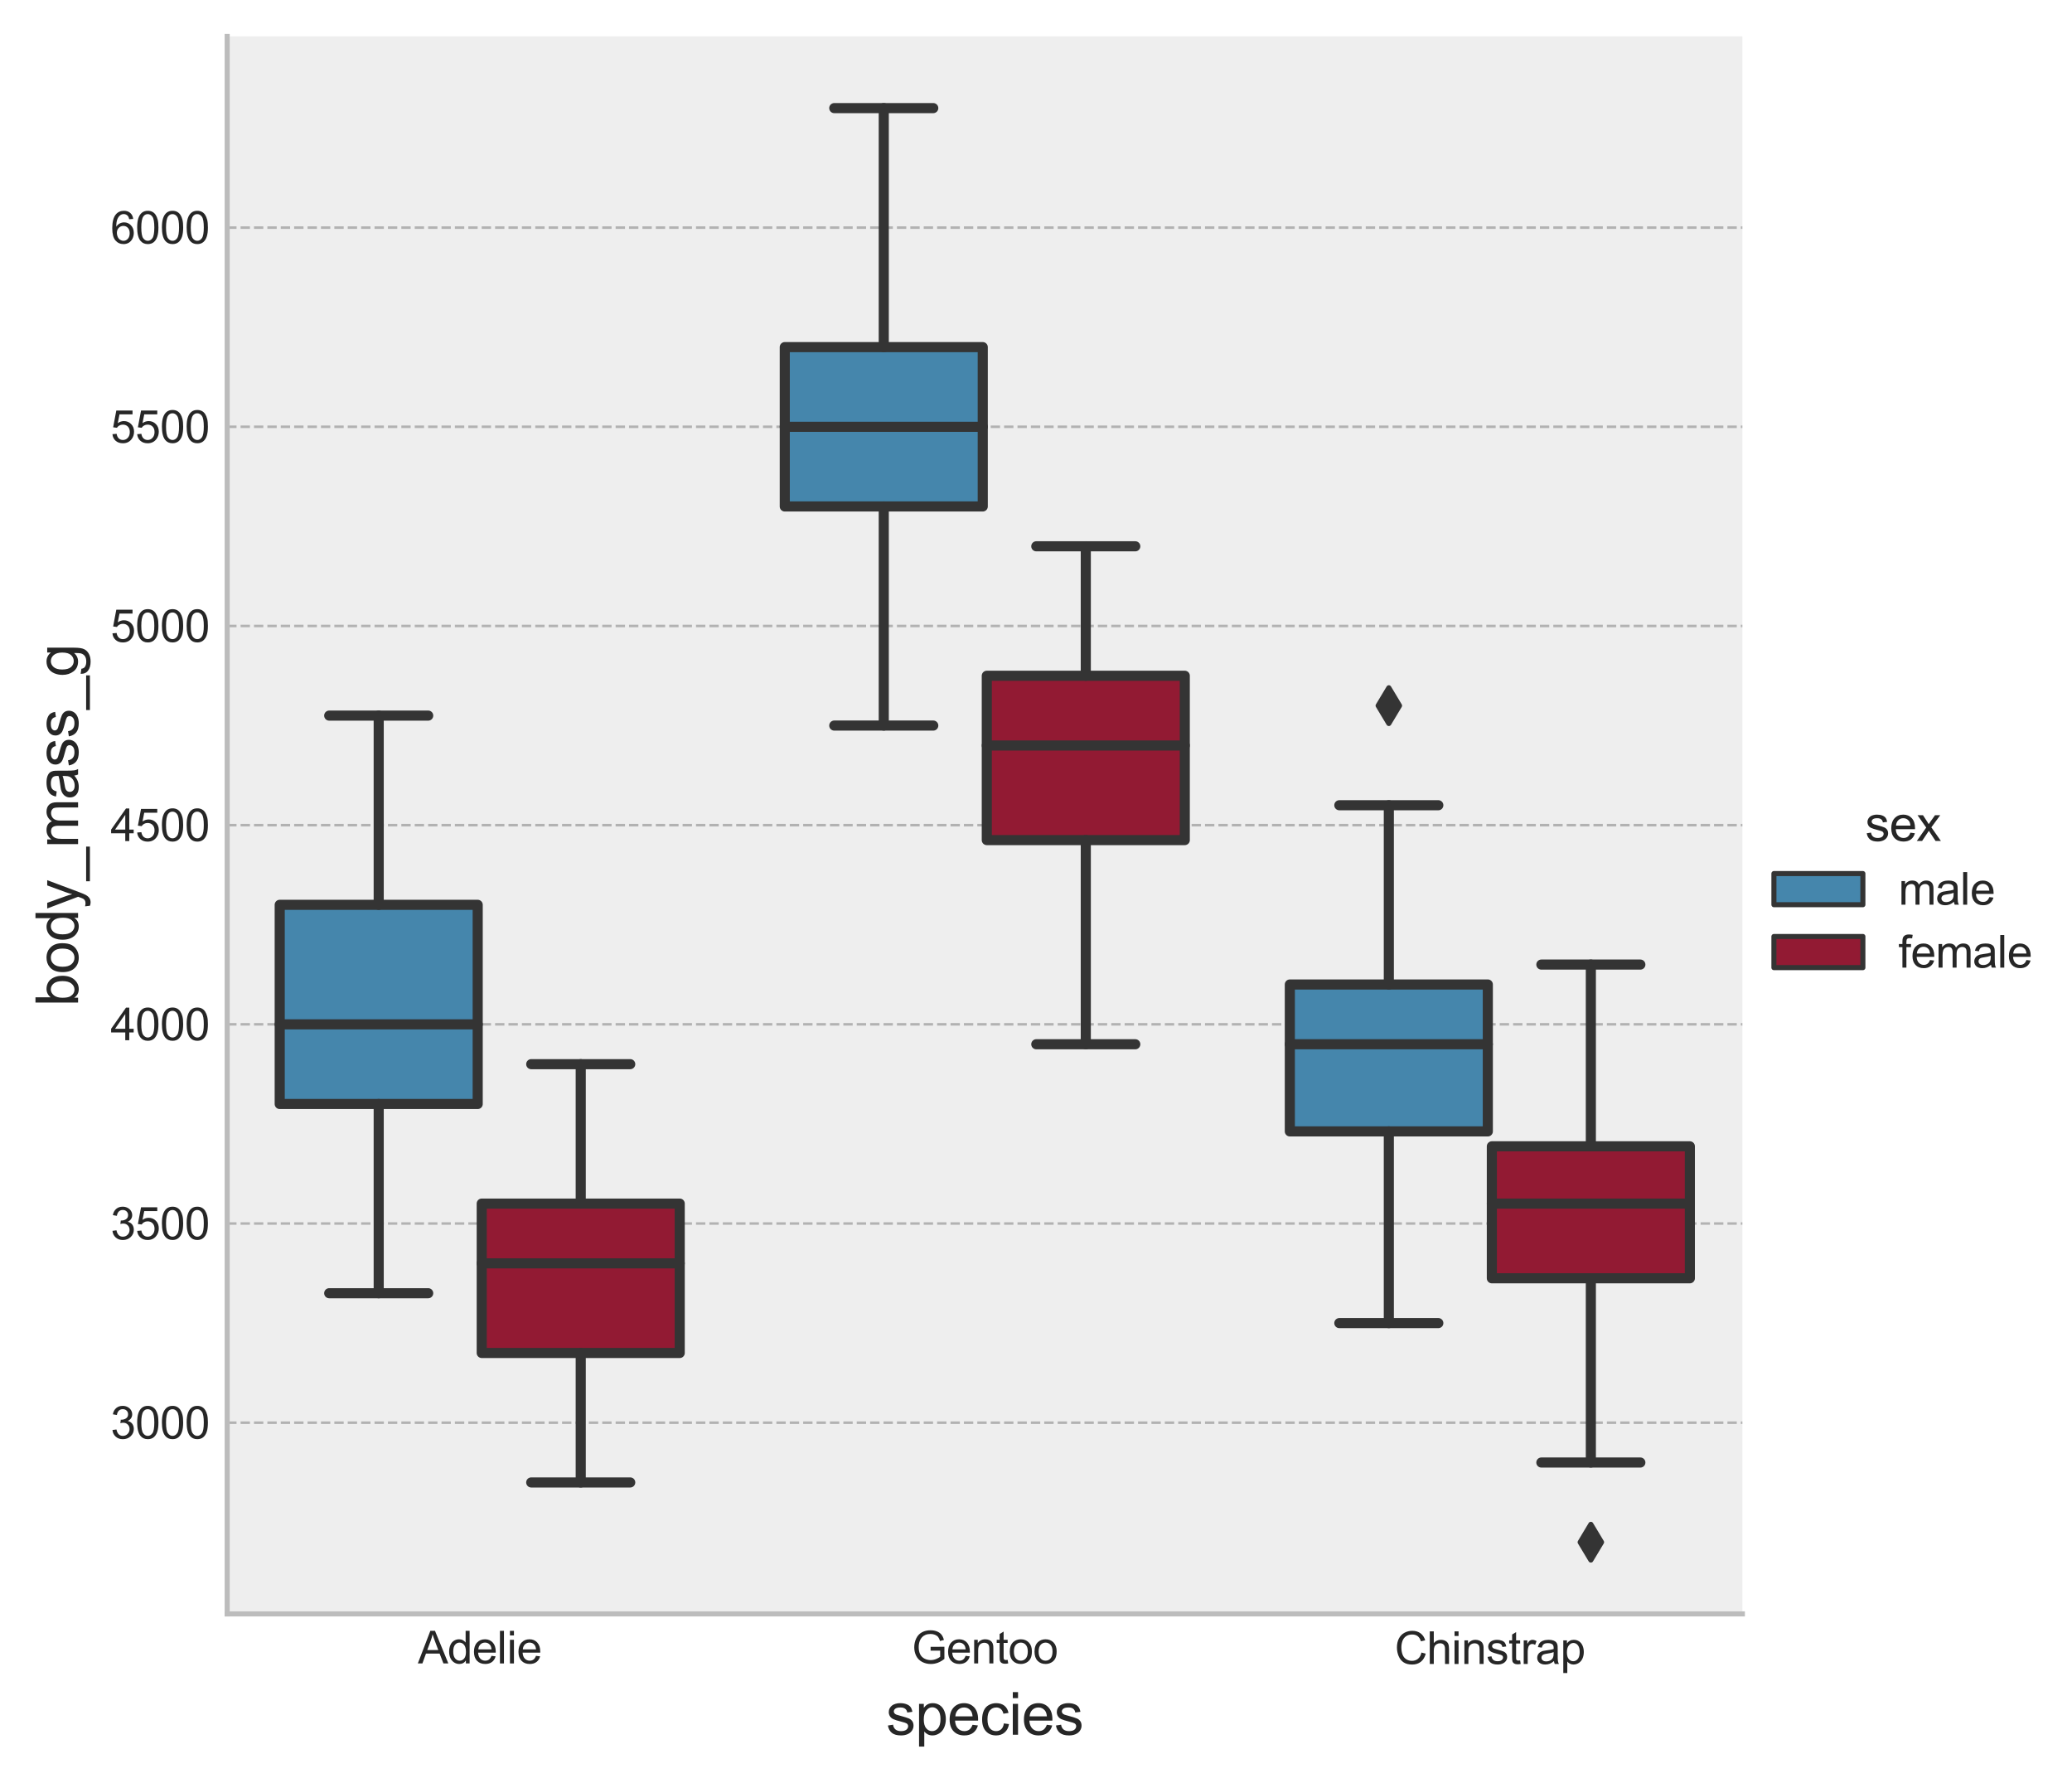 <?xml version="1.0" encoding="utf-8" standalone="no"?>
<!DOCTYPE svg PUBLIC "-//W3C//DTD SVG 1.1//EN"
  "http://www.w3.org/Graphics/SVG/1.1/DTD/svg11.dtd">
<svg xmlns:xlink="http://www.w3.org/1999/xlink" width="409.916pt" height="352.633pt" viewBox="0 0 409.916 352.633" xmlns="http://www.w3.org/2000/svg" version="1.1">
 <defs>
  <style type="text/css">*{stroke-linejoin: round; stroke-linecap: butt}</style>
 </defs>
 <g id="figure_1">
  <g id="patch_1">
   <path d="M 0 352.633 
L 409.916 352.633 
L 409.916 0 
L 0 0 
z
" style="fill: #ffffff"/>
  </g>
  <g id="axes_1">
   <g id="patch_2">
    <path d="M 44.945 319.243 
L 344.703 319.243 
L 344.703 7.2 
L 44.945 7.2 
z
" style="fill: #eeeeee"/>
   </g>
   <g id="matplotlib.axis_1">
    <g id="xtick_1">
     <g id="text_1">
      <!-- Adelie -->
      <g style="fill: #262626" transform="translate(82.674 329.042) scale(0.088 -0.088)">
       <defs>
        <path id="ArialMT-41" d="M -9 0 
L 1750 4581 
L 2403 4581 
L 4278 0 
L 3588 0 
L 3053 1388 
L 1138 1388 
L 634 0 
L -9 0 
z
M 1313 1881 
L 2866 1881 
L 2388 3150 
Q 2169 3728 2063 4100 
Q 1975 3659 1816 3225 
L 1313 1881 
z
" transform="scale(0.016)"/>
        <path id="ArialMT-64" d="M 2575 0 
L 2575 419 
Q 2259 -75 1647 -75 
Q 1250 -75 917 144 
Q 584 363 401 755 
Q 219 1147 219 1656 
Q 219 2153 384 2558 
Q 550 2963 881 3178 
Q 1213 3394 1622 3394 
Q 1922 3394 2156 3267 
Q 2391 3141 2538 2938 
L 2538 4581 
L 3097 4581 
L 3097 0 
L 2575 0 
z
M 797 1656 
Q 797 1019 1065 703 
Q 1334 388 1700 388 
Q 2069 388 2326 689 
Q 2584 991 2584 1609 
Q 2584 2291 2321 2609 
Q 2059 2928 1675 2928 
Q 1300 2928 1048 2622 
Q 797 2316 797 1656 
z
" transform="scale(0.016)"/>
        <path id="ArialMT-65" d="M 2694 1069 
L 3275 997 
Q 3138 488 2766 206 
Q 2394 -75 1816 -75 
Q 1088 -75 661 373 
Q 234 822 234 1631 
Q 234 2469 665 2931 
Q 1097 3394 1784 3394 
Q 2450 3394 2872 2941 
Q 3294 2488 3294 1666 
Q 3294 1616 3291 1516 
L 816 1516 
Q 847 969 1125 678 
Q 1403 388 1819 388 
Q 2128 388 2347 550 
Q 2566 713 2694 1069 
z
M 847 1978 
L 2700 1978 
Q 2663 2397 2488 2606 
Q 2219 2931 1791 2931 
Q 1403 2931 1139 2672 
Q 875 2413 847 1978 
z
" transform="scale(0.016)"/>
        <path id="ArialMT-6c" d="M 409 0 
L 409 4581 
L 972 4581 
L 972 0 
L 409 0 
z
" transform="scale(0.016)"/>
        <path id="ArialMT-69" d="M 425 3934 
L 425 4581 
L 988 4581 
L 988 3934 
L 425 3934 
z
M 425 0 
L 425 3319 
L 988 3319 
L 988 0 
L 425 0 
z
" transform="scale(0.016)"/>
       </defs>
       <use xlink:href="#ArialMT-41"/>
       <use xlink:href="#ArialMT-64" x="66.699"/>
       <use xlink:href="#ArialMT-65" x="122.314"/>
       <use xlink:href="#ArialMT-6c" x="177.93"/>
       <use xlink:href="#ArialMT-69" x="200.146"/>
       <use xlink:href="#ArialMT-65" x="222.363"/>
      </g>
     </g>
    </g>
    <g id="xtick_2">
     <g id="text_2">
      <!-- Gentoo -->
      <g style="fill: #262626" transform="translate(180.392 329.042) scale(0.088 -0.088)">
       <defs>
        <path id="ArialMT-47" d="M 2638 1797 
L 2638 2334 
L 4578 2338 
L 4578 638 
Q 4131 281 3656 101 
Q 3181 -78 2681 -78 
Q 2006 -78 1454 211 
Q 903 500 622 1047 
Q 341 1594 341 2269 
Q 341 2938 620 3517 
Q 900 4097 1425 4378 
Q 1950 4659 2634 4659 
Q 3131 4659 3532 4498 
Q 3934 4338 4162 4050 
Q 4391 3763 4509 3300 
L 3963 3150 
Q 3859 3500 3706 3700 
Q 3553 3900 3268 4020 
Q 2984 4141 2638 4141 
Q 2222 4141 1919 4014 
Q 1616 3888 1430 3681 
Q 1244 3475 1141 3228 
Q 966 2803 966 2306 
Q 966 1694 1177 1281 
Q 1388 869 1791 669 
Q 2194 469 2647 469 
Q 3041 469 3416 620 
Q 3791 772 3984 944 
L 3984 1797 
L 2638 1797 
z
" transform="scale(0.016)"/>
        <path id="ArialMT-6e" d="M 422 0 
L 422 3319 
L 928 3319 
L 928 2847 
Q 1294 3394 1984 3394 
Q 2284 3394 2536 3286 
Q 2788 3178 2913 3003 
Q 3038 2828 3088 2588 
Q 3119 2431 3119 2041 
L 3119 0 
L 2556 0 
L 2556 2019 
Q 2556 2363 2490 2533 
Q 2425 2703 2258 2804 
Q 2091 2906 1866 2906 
Q 1506 2906 1245 2678 
Q 984 2450 984 1813 
L 984 0 
L 422 0 
z
" transform="scale(0.016)"/>
        <path id="ArialMT-74" d="M 1650 503 
L 1731 6 
Q 1494 -44 1306 -44 
Q 1000 -44 831 53 
Q 663 150 594 308 
Q 525 466 525 972 
L 525 2881 
L 113 2881 
L 113 3319 
L 525 3319 
L 525 4141 
L 1084 4478 
L 1084 3319 
L 1650 3319 
L 1650 2881 
L 1084 2881 
L 1084 941 
Q 1084 700 1114 631 
Q 1144 563 1211 522 
Q 1278 481 1403 481 
Q 1497 481 1650 503 
z
" transform="scale(0.016)"/>
        <path id="ArialMT-6f" d="M 213 1659 
Q 213 2581 725 3025 
Q 1153 3394 1769 3394 
Q 2453 3394 2887 2945 
Q 3322 2497 3322 1706 
Q 3322 1066 3130 698 
Q 2938 331 2570 128 
Q 2203 -75 1769 -75 
Q 1072 -75 642 372 
Q 213 819 213 1659 
z
M 791 1659 
Q 791 1022 1069 705 
Q 1347 388 1769 388 
Q 2188 388 2466 706 
Q 2744 1025 2744 1678 
Q 2744 2294 2464 2611 
Q 2184 2928 1769 2928 
Q 1347 2928 1069 2612 
Q 791 2297 791 1659 
z
" transform="scale(0.016)"/>
       </defs>
       <use xlink:href="#ArialMT-47"/>
       <use xlink:href="#ArialMT-65" x="77.783"/>
       <use xlink:href="#ArialMT-6e" x="133.398"/>
       <use xlink:href="#ArialMT-74" x="189.014"/>
       <use xlink:href="#ArialMT-6f" x="216.797"/>
       <use xlink:href="#ArialMT-6f" x="272.412"/>
      </g>
     </g>
    </g>
    <g id="xtick_3">
     <g id="text_3">
      <!-- Chinstrap -->
      <g style="fill: #262626" transform="translate(275.914 329.149) scale(0.088 -0.088)">
       <defs>
        <path id="ArialMT-43" d="M 3763 1606 
L 4369 1453 
Q 4178 706 3683 314 
Q 3188 -78 2472 -78 
Q 1731 -78 1267 223 
Q 803 525 561 1097 
Q 319 1669 319 2325 
Q 319 3041 592 3573 
Q 866 4106 1370 4382 
Q 1875 4659 2481 4659 
Q 3169 4659 3637 4309 
Q 4106 3959 4291 3325 
L 3694 3184 
Q 3534 3684 3231 3912 
Q 2928 4141 2469 4141 
Q 1941 4141 1586 3887 
Q 1231 3634 1087 3207 
Q 944 2781 944 2328 
Q 944 1744 1114 1308 
Q 1284 872 1643 656 
Q 2003 441 2422 441 
Q 2931 441 3284 734 
Q 3638 1028 3763 1606 
z
" transform="scale(0.016)"/>
        <path id="ArialMT-68" d="M 422 0 
L 422 4581 
L 984 4581 
L 984 2938 
Q 1378 3394 1978 3394 
Q 2347 3394 2619 3248 
Q 2891 3103 3008 2847 
Q 3125 2591 3125 2103 
L 3125 0 
L 2563 0 
L 2563 2103 
Q 2563 2525 2380 2717 
Q 2197 2909 1863 2909 
Q 1613 2909 1392 2779 
Q 1172 2650 1078 2428 
Q 984 2206 984 1816 
L 984 0 
L 422 0 
z
" transform="scale(0.016)"/>
        <path id="ArialMT-73" d="M 197 991 
L 753 1078 
Q 800 744 1014 566 
Q 1228 388 1613 388 
Q 2000 388 2187 545 
Q 2375 703 2375 916 
Q 2375 1106 2209 1216 
Q 2094 1291 1634 1406 
Q 1016 1563 777 1677 
Q 538 1791 414 1992 
Q 291 2194 291 2438 
Q 291 2659 392 2848 
Q 494 3038 669 3163 
Q 800 3259 1026 3326 
Q 1253 3394 1513 3394 
Q 1903 3394 2198 3281 
Q 2494 3169 2634 2976 
Q 2775 2784 2828 2463 
L 2278 2388 
Q 2241 2644 2061 2787 
Q 1881 2931 1553 2931 
Q 1166 2931 1000 2803 
Q 834 2675 834 2503 
Q 834 2394 903 2306 
Q 972 2216 1119 2156 
Q 1203 2125 1616 2013 
Q 2213 1853 2448 1751 
Q 2684 1650 2818 1456 
Q 2953 1263 2953 975 
Q 2953 694 2789 445 
Q 2625 197 2315 61 
Q 2006 -75 1616 -75 
Q 969 -75 630 194 
Q 291 463 197 991 
z
" transform="scale(0.016)"/>
        <path id="ArialMT-72" d="M 416 0 
L 416 3319 
L 922 3319 
L 922 2816 
Q 1116 3169 1280 3281 
Q 1444 3394 1641 3394 
Q 1925 3394 2219 3213 
L 2025 2691 
Q 1819 2813 1613 2813 
Q 1428 2813 1281 2702 
Q 1134 2591 1072 2394 
Q 978 2094 978 1738 
L 978 0 
L 416 0 
z
" transform="scale(0.016)"/>
        <path id="ArialMT-61" d="M 2588 409 
Q 2275 144 1986 34 
Q 1697 -75 1366 -75 
Q 819 -75 525 192 
Q 231 459 231 875 
Q 231 1119 342 1320 
Q 453 1522 633 1644 
Q 813 1766 1038 1828 
Q 1203 1872 1538 1913 
Q 2219 1994 2541 2106 
Q 2544 2222 2544 2253 
Q 2544 2597 2384 2738 
Q 2169 2928 1744 2928 
Q 1347 2928 1158 2789 
Q 969 2650 878 2297 
L 328 2372 
Q 403 2725 575 2942 
Q 747 3159 1072 3276 
Q 1397 3394 1825 3394 
Q 2250 3394 2515 3294 
Q 2781 3194 2906 3042 
Q 3031 2891 3081 2659 
Q 3109 2516 3109 2141 
L 3109 1391 
Q 3109 606 3145 398 
Q 3181 191 3288 0 
L 2700 0 
Q 2613 175 2588 409 
z
M 2541 1666 
Q 2234 1541 1622 1453 
Q 1275 1403 1131 1340 
Q 988 1278 909 1158 
Q 831 1038 831 891 
Q 831 666 1001 516 
Q 1172 366 1500 366 
Q 1825 366 2078 508 
Q 2331 650 2450 897 
Q 2541 1088 2541 1459 
L 2541 1666 
z
" transform="scale(0.016)"/>
        <path id="ArialMT-70" d="M 422 -1272 
L 422 3319 
L 934 3319 
L 934 2888 
Q 1116 3141 1344 3267 
Q 1572 3394 1897 3394 
Q 2322 3394 2647 3175 
Q 2972 2956 3137 2557 
Q 3303 2159 3303 1684 
Q 3303 1175 3120 767 
Q 2938 359 2589 142 
Q 2241 -75 1856 -75 
Q 1575 -75 1351 44 
Q 1128 163 984 344 
L 984 -1272 
L 422 -1272 
z
M 931 1641 
Q 931 1000 1190 694 
Q 1450 388 1819 388 
Q 2194 388 2461 705 
Q 2728 1022 2728 1688 
Q 2728 2322 2467 2637 
Q 2206 2953 1844 2953 
Q 1484 2953 1207 2617 
Q 931 2281 931 1641 
z
" transform="scale(0.016)"/>
       </defs>
       <use xlink:href="#ArialMT-43"/>
       <use xlink:href="#ArialMT-68" x="72.217"/>
       <use xlink:href="#ArialMT-69" x="127.832"/>
       <use xlink:href="#ArialMT-6e" x="150.049"/>
       <use xlink:href="#ArialMT-73" x="205.664"/>
       <use xlink:href="#ArialMT-74" x="255.664"/>
       <use xlink:href="#ArialMT-72" x="283.447"/>
       <use xlink:href="#ArialMT-61" x="316.748"/>
       <use xlink:href="#ArialMT-70" x="372.363"/>
      </g>
     </g>
    </g>
    <g id="text_4">
     <!-- species -->
     <g style="fill: #262626" transform="translate(175.295 343.144) scale(0.115 -0.115)">
      <defs>
       <path id="ArialMT-63" d="M 2588 1216 
L 3141 1144 
Q 3050 572 2676 248 
Q 2303 -75 1759 -75 
Q 1078 -75 664 370 
Q 250 816 250 1647 
Q 250 2184 428 2587 
Q 606 2991 970 3192 
Q 1334 3394 1763 3394 
Q 2303 3394 2647 3120 
Q 2991 2847 3088 2344 
L 2541 2259 
Q 2463 2594 2264 2762 
Q 2066 2931 1784 2931 
Q 1359 2931 1093 2626 
Q 828 2322 828 1663 
Q 828 994 1084 691 
Q 1341 388 1753 388 
Q 2084 388 2306 591 
Q 2528 794 2588 1216 
z
" transform="scale(0.016)"/>
      </defs>
      <use xlink:href="#ArialMT-73"/>
      <use xlink:href="#ArialMT-70" x="50"/>
      <use xlink:href="#ArialMT-65" x="105.615"/>
      <use xlink:href="#ArialMT-63" x="161.23"/>
      <use xlink:href="#ArialMT-69" x="211.23"/>
      <use xlink:href="#ArialMT-65" x="233.447"/>
      <use xlink:href="#ArialMT-73" x="289.062"/>
     </g>
    </g>
   </g>
   <g id="matplotlib.axis_2">
    <g id="ytick_1">
     <g id="line2d_1">
      <path d="M 44.945 281.419 
L 344.703 281.419 
" clip-path="url(#p59a1eceb49)" style="fill: none; stroke-dasharray: 1.85,0.8; stroke-dashoffset: 0; stroke: #b2b2b2; stroke-width: 0.5"/>
     </g>
     <g id="text_5">
      <!-- 3000 -->
      <g style="fill: #262626" transform="translate(21.87 284.569) scale(0.088 -0.088)">
       <defs>
        <path id="ArialMT-33" d="M 269 1209 
L 831 1284 
Q 928 806 1161 595 
Q 1394 384 1728 384 
Q 2125 384 2398 659 
Q 2672 934 2672 1341 
Q 2672 1728 2419 1979 
Q 2166 2231 1775 2231 
Q 1616 2231 1378 2169 
L 1441 2663 
Q 1497 2656 1531 2656 
Q 1891 2656 2178 2843 
Q 2466 3031 2466 3422 
Q 2466 3731 2256 3934 
Q 2047 4138 1716 4138 
Q 1388 4138 1169 3931 
Q 950 3725 888 3313 
L 325 3413 
Q 428 3978 793 4289 
Q 1159 4600 1703 4600 
Q 2078 4600 2393 4439 
Q 2709 4278 2876 4000 
Q 3044 3722 3044 3409 
Q 3044 3113 2884 2869 
Q 2725 2625 2413 2481 
Q 2819 2388 3044 2092 
Q 3269 1797 3269 1353 
Q 3269 753 2831 336 
Q 2394 -81 1725 -81 
Q 1122 -81 723 278 
Q 325 638 269 1209 
z
" transform="scale(0.016)"/>
        <path id="ArialMT-30" d="M 266 2259 
Q 266 3072 433 3567 
Q 600 4063 929 4331 
Q 1259 4600 1759 4600 
Q 2128 4600 2406 4451 
Q 2684 4303 2865 4023 
Q 3047 3744 3150 3342 
Q 3253 2941 3253 2259 
Q 3253 1453 3087 958 
Q 2922 463 2592 192 
Q 2263 -78 1759 -78 
Q 1097 -78 719 397 
Q 266 969 266 2259 
z
M 844 2259 
Q 844 1131 1108 757 
Q 1372 384 1759 384 
Q 2147 384 2411 759 
Q 2675 1134 2675 2259 
Q 2675 3391 2411 3762 
Q 2147 4134 1753 4134 
Q 1366 4134 1134 3806 
Q 844 3388 844 2259 
z
" transform="scale(0.016)"/>
       </defs>
       <use xlink:href="#ArialMT-33"/>
       <use xlink:href="#ArialMT-30" x="55.615"/>
       <use xlink:href="#ArialMT-30" x="111.23"/>
       <use xlink:href="#ArialMT-30" x="166.846"/>
      </g>
     </g>
    </g>
    <g id="ytick_2">
     <g id="line2d_2">
      <path d="M 44.945 242.02 
L 344.703 242.02 
" clip-path="url(#p59a1eceb49)" style="fill: none; stroke-dasharray: 1.85,0.8; stroke-dashoffset: 0; stroke: #b2b2b2; stroke-width: 0.5"/>
     </g>
     <g id="text_6">
      <!-- 3500 -->
      <g style="fill: #262626" transform="translate(21.87 245.169) scale(0.088 -0.088)">
       <defs>
        <path id="ArialMT-35" d="M 266 1200 
L 856 1250 
Q 922 819 1161 601 
Q 1400 384 1738 384 
Q 2144 384 2425 690 
Q 2706 997 2706 1503 
Q 2706 1984 2436 2262 
Q 2166 2541 1728 2541 
Q 1456 2541 1237 2417 
Q 1019 2294 894 2097 
L 366 2166 
L 809 4519 
L 3088 4519 
L 3088 3981 
L 1259 3981 
L 1013 2750 
Q 1425 3038 1878 3038 
Q 2478 3038 2890 2622 
Q 3303 2206 3303 1553 
Q 3303 931 2941 478 
Q 2500 -78 1738 -78 
Q 1113 -78 717 272 
Q 322 622 266 1200 
z
" transform="scale(0.016)"/>
       </defs>
       <use xlink:href="#ArialMT-33"/>
       <use xlink:href="#ArialMT-35" x="55.615"/>
       <use xlink:href="#ArialMT-30" x="111.23"/>
       <use xlink:href="#ArialMT-30" x="166.846"/>
      </g>
     </g>
    </g>
    <g id="ytick_3">
     <g id="line2d_3">
      <path d="M 44.945 202.621 
L 344.703 202.621 
" clip-path="url(#p59a1eceb49)" style="fill: none; stroke-dasharray: 1.85,0.8; stroke-dashoffset: 0; stroke: #b2b2b2; stroke-width: 0.5"/>
     </g>
     <g id="text_7">
      <!-- 4000 -->
      <g style="fill: #262626" transform="translate(21.87 205.77) scale(0.088 -0.088)">
       <defs>
        <path id="ArialMT-34" d="M 2069 0 
L 2069 1097 
L 81 1097 
L 81 1613 
L 2172 4581 
L 2631 4581 
L 2631 1613 
L 3250 1613 
L 3250 1097 
L 2631 1097 
L 2631 0 
L 2069 0 
z
M 2069 1613 
L 2069 3678 
L 634 1613 
L 2069 1613 
z
" transform="scale(0.016)"/>
       </defs>
       <use xlink:href="#ArialMT-34"/>
       <use xlink:href="#ArialMT-30" x="55.615"/>
       <use xlink:href="#ArialMT-30" x="111.23"/>
       <use xlink:href="#ArialMT-30" x="166.846"/>
      </g>
     </g>
    </g>
    <g id="ytick_4">
     <g id="line2d_4">
      <path d="M 44.945 163.221 
L 344.703 163.221 
" clip-path="url(#p59a1eceb49)" style="fill: none; stroke-dasharray: 1.85,0.8; stroke-dashoffset: 0; stroke: #b2b2b2; stroke-width: 0.5"/>
     </g>
     <g id="text_8">
      <!-- 4500 -->
      <g style="fill: #262626" transform="translate(21.87 166.371) scale(0.088 -0.088)">
       <use xlink:href="#ArialMT-34"/>
       <use xlink:href="#ArialMT-35" x="55.615"/>
       <use xlink:href="#ArialMT-30" x="111.23"/>
       <use xlink:href="#ArialMT-30" x="166.846"/>
      </g>
     </g>
    </g>
    <g id="ytick_5">
     <g id="line2d_5">
      <path d="M 44.945 123.822 
L 344.703 123.822 
" clip-path="url(#p59a1eceb49)" style="fill: none; stroke-dasharray: 1.85,0.8; stroke-dashoffset: 0; stroke: #b2b2b2; stroke-width: 0.5"/>
     </g>
     <g id="text_9">
      <!-- 5000 -->
      <g style="fill: #262626" transform="translate(21.87 126.971) scale(0.088 -0.088)">
       <use xlink:href="#ArialMT-35"/>
       <use xlink:href="#ArialMT-30" x="55.615"/>
       <use xlink:href="#ArialMT-30" x="111.23"/>
       <use xlink:href="#ArialMT-30" x="166.846"/>
      </g>
     </g>
    </g>
    <g id="ytick_6">
     <g id="line2d_6">
      <path d="M 44.945 84.423 
L 344.703 84.423 
" clip-path="url(#p59a1eceb49)" style="fill: none; stroke-dasharray: 1.85,0.8; stroke-dashoffset: 0; stroke: #b2b2b2; stroke-width: 0.5"/>
     </g>
     <g id="text_10">
      <!-- 5500 -->
      <g style="fill: #262626" transform="translate(21.87 87.572) scale(0.088 -0.088)">
       <use xlink:href="#ArialMT-35"/>
       <use xlink:href="#ArialMT-35" x="55.615"/>
       <use xlink:href="#ArialMT-30" x="111.23"/>
       <use xlink:href="#ArialMT-30" x="166.846"/>
      </g>
     </g>
    </g>
    <g id="ytick_7">
     <g id="line2d_7">
      <path d="M 44.945 45.023 
L 344.703 45.023 
" clip-path="url(#p59a1eceb49)" style="fill: none; stroke-dasharray: 1.85,0.8; stroke-dashoffset: 0; stroke: #b2b2b2; stroke-width: 0.5"/>
     </g>
     <g id="text_11">
      <!-- 6000 -->
      <g style="fill: #262626" transform="translate(21.87 48.173) scale(0.088 -0.088)">
       <defs>
        <path id="ArialMT-36" d="M 3184 3459 
L 2625 3416 
Q 2550 3747 2413 3897 
Q 2184 4138 1850 4138 
Q 1581 4138 1378 3988 
Q 1113 3794 959 3422 
Q 806 3050 800 2363 
Q 1003 2672 1297 2822 
Q 1591 2972 1913 2972 
Q 2475 2972 2870 2558 
Q 3266 2144 3266 1488 
Q 3266 1056 3080 686 
Q 2894 316 2569 119 
Q 2244 -78 1831 -78 
Q 1128 -78 684 439 
Q 241 956 241 2144 
Q 241 3472 731 4075 
Q 1159 4600 1884 4600 
Q 2425 4600 2770 4297 
Q 3116 3994 3184 3459 
z
M 888 1484 
Q 888 1194 1011 928 
Q 1134 663 1356 523 
Q 1578 384 1822 384 
Q 2178 384 2434 671 
Q 2691 959 2691 1453 
Q 2691 1928 2437 2201 
Q 2184 2475 1800 2475 
Q 1419 2475 1153 2201 
Q 888 1928 888 1484 
z
" transform="scale(0.016)"/>
       </defs>
       <use xlink:href="#ArialMT-36"/>
       <use xlink:href="#ArialMT-30" x="55.615"/>
       <use xlink:href="#ArialMT-30" x="111.23"/>
       <use xlink:href="#ArialMT-30" x="166.846"/>
      </g>
     </g>
    </g>
    <g id="text_12">
     <!-- body_mass_g -->
     <g style="fill: #262626" transform="translate(15.446 199.081) rotate(-90) scale(0.115 -0.115)">
      <defs>
       <path id="ArialMT-62" d="M 941 0 
L 419 0 
L 419 4581 
L 981 4581 
L 981 2947 
Q 1338 3394 1891 3394 
Q 2197 3394 2470 3270 
Q 2744 3147 2920 2923 
Q 3097 2700 3197 2384 
Q 3297 2069 3297 1709 
Q 3297 856 2875 390 
Q 2453 -75 1863 -75 
Q 1275 -75 941 416 
L 941 0 
z
M 934 1684 
Q 934 1088 1097 822 
Q 1363 388 1816 388 
Q 2184 388 2453 708 
Q 2722 1028 2722 1663 
Q 2722 2313 2464 2622 
Q 2206 2931 1841 2931 
Q 1472 2931 1203 2611 
Q 934 2291 934 1684 
z
" transform="scale(0.016)"/>
       <path id="ArialMT-79" d="M 397 -1278 
L 334 -750 
Q 519 -800 656 -800 
Q 844 -800 956 -737 
Q 1069 -675 1141 -563 
Q 1194 -478 1313 -144 
Q 1328 -97 1363 -6 
L 103 3319 
L 709 3319 
L 1400 1397 
Q 1534 1031 1641 628 
Q 1738 1016 1872 1384 
L 2581 3319 
L 3144 3319 
L 1881 -56 
Q 1678 -603 1566 -809 
Q 1416 -1088 1222 -1217 
Q 1028 -1347 759 -1347 
Q 597 -1347 397 -1278 
z
" transform="scale(0.016)"/>
       <path id="ArialMT-5f" d="M -97 -1272 
L -97 -866 
L 3631 -866 
L 3631 -1272 
L -97 -1272 
z
" transform="scale(0.016)"/>
       <path id="ArialMT-6d" d="M 422 0 
L 422 3319 
L 925 3319 
L 925 2853 
Q 1081 3097 1340 3245 
Q 1600 3394 1931 3394 
Q 2300 3394 2536 3241 
Q 2772 3088 2869 2813 
Q 3263 3394 3894 3394 
Q 4388 3394 4653 3120 
Q 4919 2847 4919 2278 
L 4919 0 
L 4359 0 
L 4359 2091 
Q 4359 2428 4304 2576 
Q 4250 2725 4106 2815 
Q 3963 2906 3769 2906 
Q 3419 2906 3187 2673 
Q 2956 2441 2956 1928 
L 2956 0 
L 2394 0 
L 2394 2156 
Q 2394 2531 2256 2718 
Q 2119 2906 1806 2906 
Q 1569 2906 1367 2781 
Q 1166 2656 1075 2415 
Q 984 2175 984 1722 
L 984 0 
L 422 0 
z
" transform="scale(0.016)"/>
       <path id="ArialMT-67" d="M 319 -275 
L 866 -356 
Q 900 -609 1056 -725 
Q 1266 -881 1628 -881 
Q 2019 -881 2231 -725 
Q 2444 -569 2519 -288 
Q 2563 -116 2559 434 
Q 2191 0 1641 0 
Q 956 0 581 494 
Q 206 988 206 1678 
Q 206 2153 378 2554 
Q 550 2956 876 3175 
Q 1203 3394 1644 3394 
Q 2231 3394 2613 2919 
L 2613 3319 
L 3131 3319 
L 3131 450 
Q 3131 -325 2973 -648 
Q 2816 -972 2473 -1159 
Q 2131 -1347 1631 -1347 
Q 1038 -1347 672 -1080 
Q 306 -813 319 -275 
z
M 784 1719 
Q 784 1066 1043 766 
Q 1303 466 1694 466 
Q 2081 466 2343 764 
Q 2606 1063 2606 1700 
Q 2606 2309 2336 2618 
Q 2066 2928 1684 2928 
Q 1309 2928 1046 2623 
Q 784 2319 784 1719 
z
" transform="scale(0.016)"/>
      </defs>
      <use xlink:href="#ArialMT-62"/>
      <use xlink:href="#ArialMT-6f" x="55.615"/>
      <use xlink:href="#ArialMT-64" x="111.23"/>
      <use xlink:href="#ArialMT-79" x="166.846"/>
      <use xlink:href="#ArialMT-5f" x="216.846"/>
      <use xlink:href="#ArialMT-6d" x="272.461"/>
      <use xlink:href="#ArialMT-61" x="355.762"/>
      <use xlink:href="#ArialMT-73" x="411.377"/>
      <use xlink:href="#ArialMT-73" x="461.377"/>
      <use xlink:href="#ArialMT-5f" x="511.377"/>
      <use xlink:href="#ArialMT-67" x="566.992"/>
     </g>
    </g>
   </g>
   <g id="patch_3">
    <path d="M 55.337 218.38 
L 94.505 218.38 
L 94.505 178.981 
L 55.337 178.981 
L 55.337 218.38 
z
" clip-path="url(#p59a1eceb49)" style="fill: #4586ac; stroke: #343434; stroke-width: 2; stroke-linejoin: miter"/>
   </g>
   <g id="patch_4">
    <path d="M 95.304 267.63 
L 134.473 267.63 
L 134.473 238.08 
L 95.304 238.08 
L 95.304 267.63 
z
" clip-path="url(#p59a1eceb49)" style="fill: #921a33; stroke: #343434; stroke-width: 2; stroke-linejoin: miter"/>
   </g>
   <g id="patch_5">
    <path d="M 155.256 100.182 
L 194.424 100.182 
L 194.424 68.663 
L 155.256 68.663 
L 155.256 100.182 
z
" clip-path="url(#p59a1eceb49)" style="fill: #4586ac; stroke: #343434; stroke-width: 2; stroke-linejoin: miter"/>
   </g>
   <g id="patch_6">
    <path d="M 195.224 166.176 
L 234.392 166.176 
L 234.392 133.672 
L 195.224 133.672 
L 195.224 166.176 
z
" clip-path="url(#p59a1eceb49)" style="fill: #921a33; stroke: #343434; stroke-width: 2; stroke-linejoin: miter"/>
   </g>
   <g id="patch_7">
    <path d="M 255.175 223.798 
L 294.344 223.798 
L 294.344 194.741 
L 255.175 194.741 
L 255.175 223.798 
z
" clip-path="url(#p59a1eceb49)" style="fill: #4586ac; stroke: #343434; stroke-width: 2; stroke-linejoin: miter"/>
   </g>
   <g id="patch_8">
    <path d="M 295.143 252.855 
L 334.312 252.855 
L 334.312 226.753 
L 295.143 226.753 
L 295.143 252.855 
z
" clip-path="url(#p59a1eceb49)" style="fill: #921a33; stroke: #343434; stroke-width: 2; stroke-linejoin: miter"/>
   </g>
   <g id="patch_9">
    <path d="M 94.905 517.815 
L 94.905 517.815 
L 94.905 517.815 
L 94.905 517.815 
z
" clip-path="url(#p59a1eceb49)" style="fill: #4586ac; stroke: #343434; stroke-linejoin: miter"/>
   </g>
   <g id="patch_10">
    <path d="M 94.905 517.815 
L 94.905 517.815 
L 94.905 517.815 
L 94.905 517.815 
z
" clip-path="url(#p59a1eceb49)" style="fill: #921a33; stroke: #343434; stroke-linejoin: miter"/>
   </g>
   <g id="line2d_8">
    <path d="M 74.921 218.38 
L 74.921 255.81 
" clip-path="url(#p59a1eceb49)" style="fill: none; stroke: #343434; stroke-width: 2; stroke-linecap: round"/>
   </g>
   <g id="line2d_9">
    <path d="M 74.921 178.981 
L 74.921 141.552 
" clip-path="url(#p59a1eceb49)" style="fill: none; stroke: #343434; stroke-width: 2; stroke-linecap: round"/>
   </g>
   <g id="line2d_10">
    <path d="M 65.129 255.81 
L 84.713 255.81 
" clip-path="url(#p59a1eceb49)" style="fill: none; stroke: #343434; stroke-width: 2; stroke-linecap: round"/>
   </g>
   <g id="line2d_11">
    <path d="M 65.129 141.552 
L 84.713 141.552 
" clip-path="url(#p59a1eceb49)" style="fill: none; stroke: #343434; stroke-width: 2; stroke-linecap: round"/>
   </g>
   <g id="line2d_12"/>
   <g id="line2d_13">
    <path d="M 114.889 267.63 
L 114.889 293.239 
" clip-path="url(#p59a1eceb49)" style="fill: none; stroke: #343434; stroke-width: 2; stroke-linecap: round"/>
   </g>
   <g id="line2d_14">
    <path d="M 114.889 238.08 
L 114.889 210.501 
" clip-path="url(#p59a1eceb49)" style="fill: none; stroke: #343434; stroke-width: 2; stroke-linecap: round"/>
   </g>
   <g id="line2d_15">
    <path d="M 105.096 293.239 
L 124.681 293.239 
" clip-path="url(#p59a1eceb49)" style="fill: none; stroke: #343434; stroke-width: 2; stroke-linecap: round"/>
   </g>
   <g id="line2d_16">
    <path d="M 105.096 210.501 
L 124.681 210.501 
" clip-path="url(#p59a1eceb49)" style="fill: none; stroke: #343434; stroke-width: 2; stroke-linecap: round"/>
   </g>
   <g id="line2d_17"/>
   <g id="line2d_18">
    <path d="M 174.84 100.182 
L 174.84 143.522 
" clip-path="url(#p59a1eceb49)" style="fill: none; stroke: #343434; stroke-width: 2; stroke-linecap: round"/>
   </g>
   <g id="line2d_19">
    <path d="M 174.84 68.663 
L 174.84 21.384 
" clip-path="url(#p59a1eceb49)" style="fill: none; stroke: #343434; stroke-width: 2; stroke-linecap: round"/>
   </g>
   <g id="line2d_20">
    <path d="M 165.048 143.522 
L 184.632 143.522 
" clip-path="url(#p59a1eceb49)" style="fill: none; stroke: #343434; stroke-width: 2; stroke-linecap: round"/>
   </g>
   <g id="line2d_21">
    <path d="M 165.048 21.384 
L 184.632 21.384 
" clip-path="url(#p59a1eceb49)" style="fill: none; stroke: #343434; stroke-width: 2; stroke-linecap: round"/>
   </g>
   <g id="line2d_22"/>
   <g id="line2d_23">
    <path d="M 214.808 166.176 
L 214.808 206.561 
" clip-path="url(#p59a1eceb49)" style="fill: none; stroke: #343434; stroke-width: 2; stroke-linecap: round"/>
   </g>
   <g id="line2d_24">
    <path d="M 214.808 133.672 
L 214.808 108.062 
" clip-path="url(#p59a1eceb49)" style="fill: none; stroke: #343434; stroke-width: 2; stroke-linecap: round"/>
   </g>
   <g id="line2d_25">
    <path d="M 205.016 206.561 
L 224.6 206.561 
" clip-path="url(#p59a1eceb49)" style="fill: none; stroke: #343434; stroke-width: 2; stroke-linecap: round"/>
   </g>
   <g id="line2d_26">
    <path d="M 205.016 108.062 
L 224.6 108.062 
" clip-path="url(#p59a1eceb49)" style="fill: none; stroke: #343434; stroke-width: 2; stroke-linecap: round"/>
   </g>
   <g id="line2d_27"/>
   <g id="line2d_28">
    <path d="M 274.76 223.798 
L 274.76 261.72 
" clip-path="url(#p59a1eceb49)" style="fill: none; stroke: #343434; stroke-width: 2; stroke-linecap: round"/>
   </g>
   <g id="line2d_29">
    <path d="M 274.76 194.741 
L 274.76 159.281 
" clip-path="url(#p59a1eceb49)" style="fill: none; stroke: #343434; stroke-width: 2; stroke-linecap: round"/>
   </g>
   <g id="line2d_30">
    <path d="M 264.968 261.72 
L 284.552 261.72 
" clip-path="url(#p59a1eceb49)" style="fill: none; stroke: #343434; stroke-width: 2; stroke-linecap: round"/>
   </g>
   <g id="line2d_31">
    <path d="M 264.968 159.281 
L 284.552 159.281 
" clip-path="url(#p59a1eceb49)" style="fill: none; stroke: #343434; stroke-width: 2; stroke-linecap: round"/>
   </g>
   <g id="line2d_32">
    <defs>
     <path id="mb1af3408c2" d="M -0 3.536 
L 2.121 0 
L -0 -3.536 
L -2.121 -0 
z
" style="stroke: #343434; stroke-linejoin: miter"/>
    </defs>
    <g clip-path="url(#p59a1eceb49)">
     <use xlink:href="#mb1af3408c2" x="274.76" y="139.582" style="fill: #343434; stroke: #343434; stroke-linejoin: miter"/>
    </g>
   </g>
   <g id="line2d_33">
    <path d="M 314.727 252.855 
L 314.727 289.299 
" clip-path="url(#p59a1eceb49)" style="fill: none; stroke: #343434; stroke-width: 2; stroke-linecap: round"/>
   </g>
   <g id="line2d_34">
    <path d="M 314.727 226.753 
L 314.727 190.801 
" clip-path="url(#p59a1eceb49)" style="fill: none; stroke: #343434; stroke-width: 2; stroke-linecap: round"/>
   </g>
   <g id="line2d_35">
    <path d="M 304.935 289.299 
L 324.519 289.299 
" clip-path="url(#p59a1eceb49)" style="fill: none; stroke: #343434; stroke-width: 2; stroke-linecap: round"/>
   </g>
   <g id="line2d_36">
    <path d="M 304.935 190.801 
L 324.519 190.801 
" clip-path="url(#p59a1eceb49)" style="fill: none; stroke: #343434; stroke-width: 2; stroke-linecap: round"/>
   </g>
   <g id="line2d_37">
    <g clip-path="url(#p59a1eceb49)">
     <use xlink:href="#mb1af3408c2" x="314.727" y="305.059" style="fill: #343434; stroke: #343434; stroke-linejoin: miter"/>
    </g>
   </g>
   <g id="line2d_38">
    <path d="M 55.337 202.621 
L 94.505 202.621 
" clip-path="url(#p59a1eceb49)" style="fill: none; stroke: #343434; stroke-width: 2; stroke-linecap: round"/>
   </g>
   <g id="line2d_39">
    <path d="M 95.304 249.9 
L 134.473 249.9 
" clip-path="url(#p59a1eceb49)" style="fill: none; stroke: #343434; stroke-width: 2; stroke-linecap: round"/>
   </g>
   <g id="line2d_40">
    <path d="M 155.256 84.423 
L 194.424 84.423 
" clip-path="url(#p59a1eceb49)" style="fill: none; stroke: #343434; stroke-width: 2; stroke-linecap: round"/>
   </g>
   <g id="line2d_41">
    <path d="M 195.224 147.462 
L 234.392 147.462 
" clip-path="url(#p59a1eceb49)" style="fill: none; stroke: #343434; stroke-width: 2; stroke-linecap: round"/>
   </g>
   <g id="line2d_42">
    <path d="M 255.175 206.561 
L 294.344 206.561 
" clip-path="url(#p59a1eceb49)" style="fill: none; stroke: #343434; stroke-width: 2; stroke-linecap: round"/>
   </g>
   <g id="line2d_43">
    <path d="M 295.143 238.08 
L 334.312 238.08 
" clip-path="url(#p59a1eceb49)" style="fill: none; stroke: #343434; stroke-width: 2; stroke-linecap: round"/>
   </g>
   <g id="patch_11">
    <path d="M 44.945 319.243 
L 44.945 7.2 
" style="fill: none; stroke: #bcbcbc; stroke-linejoin: miter; stroke-linecap: square"/>
   </g>
   <g id="patch_12">
    <path d="M 44.945 319.243 
L 344.703 319.243 
" style="fill: none; stroke: #bcbcbc; stroke-linejoin: miter; stroke-linecap: square"/>
   </g>
  </g>
  <g id="legend_1">
   <g id="text_13">
    <!-- sex -->
    <g style="fill: #262626" transform="translate(369.001 166.351) scale(0.096 -0.096)">
     <defs>
      <path id="ArialMT-78" d="M 47 0 
L 1259 1725 
L 138 3319 
L 841 3319 
L 1350 2541 
Q 1494 2319 1581 2169 
Q 1719 2375 1834 2534 
L 2394 3319 
L 3066 3319 
L 1919 1756 
L 3153 0 
L 2463 0 
L 1781 1031 
L 1600 1309 
L 728 0 
L 47 0 
z
" transform="scale(0.016)"/>
     </defs>
     <use xlink:href="#ArialMT-73"/>
     <use xlink:href="#ArialMT-65" x="50"/>
     <use xlink:href="#ArialMT-78" x="105.615"/>
    </g>
   </g>
   <g id="patch_13">
    <path d="M 350.945 178.957 
L 368.545 178.957 
L 368.545 172.797 
L 350.945 172.797 
z
" style="fill: #4586ac; stroke: #343434; stroke-linejoin: miter"/>
   </g>
   <g id="text_14">
    <!-- male -->
    <g style="fill: #262626" transform="translate(375.585 178.957) scale(0.088 -0.088)">
     <use xlink:href="#ArialMT-6d"/>
     <use xlink:href="#ArialMT-61" x="83.301"/>
     <use xlink:href="#ArialMT-6c" x="138.916"/>
     <use xlink:href="#ArialMT-65" x="161.133"/>
    </g>
   </g>
   <g id="patch_14">
    <path d="M 350.945 191.405 
L 368.545 191.405 
L 368.545 185.245 
L 350.945 185.245 
z
" style="fill: #921a33; stroke: #343434; stroke-linejoin: miter"/>
   </g>
   <g id="text_15">
    <!-- female -->
    <g style="fill: #262626" transform="translate(375.585 191.405) scale(0.088 -0.088)">
     <defs>
      <path id="ArialMT-66" d="M 556 0 
L 556 2881 
L 59 2881 
L 59 3319 
L 556 3319 
L 556 3672 
Q 556 4006 616 4169 
Q 697 4388 901 4523 
Q 1106 4659 1475 4659 
Q 1713 4659 2000 4603 
L 1916 4113 
Q 1741 4144 1584 4144 
Q 1328 4144 1222 4034 
Q 1116 3925 1116 3625 
L 1116 3319 
L 1763 3319 
L 1763 2881 
L 1116 2881 
L 1116 0 
L 556 0 
z
" transform="scale(0.016)"/>
     </defs>
     <use xlink:href="#ArialMT-66"/>
     <use xlink:href="#ArialMT-65" x="27.783"/>
     <use xlink:href="#ArialMT-6d" x="83.398"/>
     <use xlink:href="#ArialMT-61" x="166.699"/>
     <use xlink:href="#ArialMT-6c" x="222.314"/>
     <use xlink:href="#ArialMT-65" x="244.531"/>
    </g>
   </g>
  </g>
 </g>
 <defs>
  <clipPath id="p59a1eceb49">
   <rect x="44.945" y="7.2" width="299.758" height="312.043"/>
  </clipPath>
 </defs>
</svg>